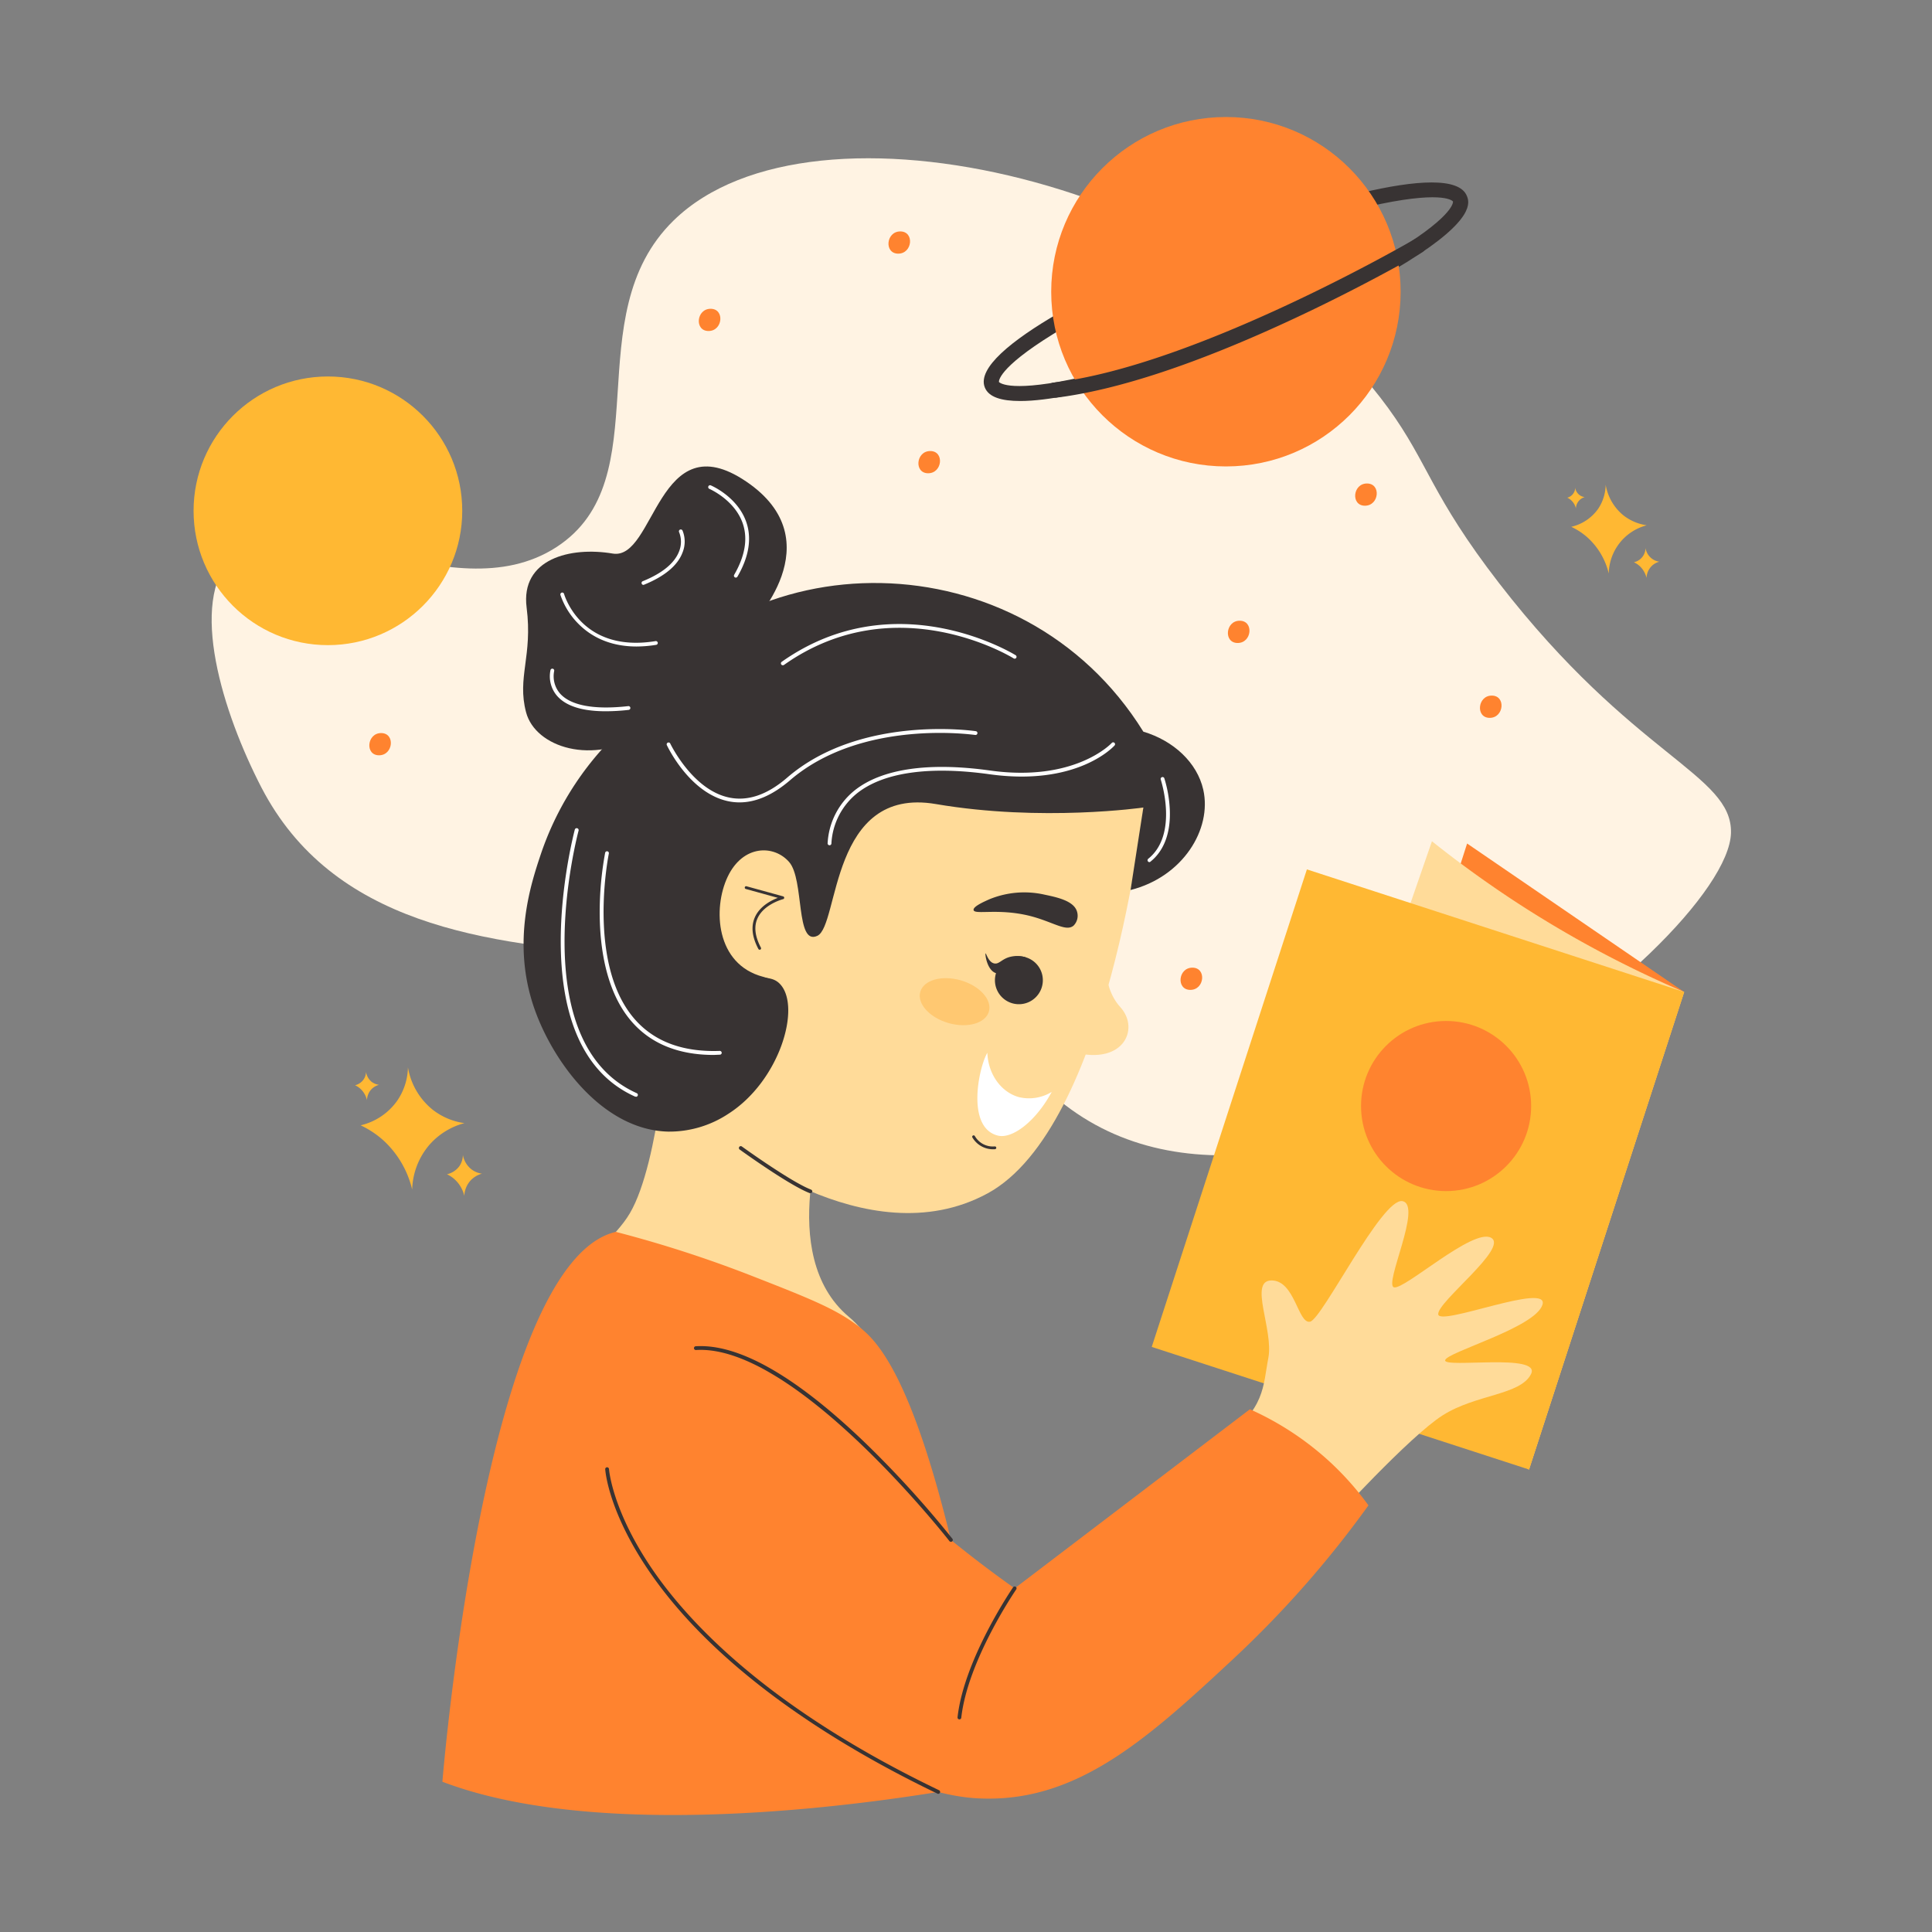 <svg height="512" viewBox="0 0 512 512" width="512" xmlns="http://www.w3.org/2000/svg"><rect x="0" y="0" width="512" height="512" fill="#808080" stroke="none"/><g id="Astrology"><path d="m147.45 145c-28.2 18.24-69.41-14.84-85.87 2.37-11.75 12.23-2.48 41.63 7.68 61.29 37.54 72.44 160.2 21.76 201.47 72.84 57.46 71.12 187.4-31.13 188-60.82.3-15.57-25.81-20.05-61.43-66.1-18.07-23.36-18.73-31.74-29.39-46.41-43.39-59.7-152.4-85.83-189.37-49.76-26 25.34-3.33 68.59-31.09 86.59z" fill="#fff3e3"/><g fill="#ff832f"><path d="m328.53 164.5c3.81 0 3.25 5.9-.54 5.9s-3.25-5.9.54-5.9z"/><path d="m238.58 61.33c3.81 0 3.25 5.89-.54 5.89s-3.25-5.89.54-5.89z"/><path d="m101 194.27c3.8 0 3.24 5.89-.55 5.89s-3.22-5.89.55-5.89z"/><path d="m316 256.44c3.8 0 3.24 5.89-.55 5.89s-3.27-5.89.55-5.89z"/><path d="m395.33 184.34c3.81 0 3.25 5.9-.54 5.9s-3.25-5.9.54-5.9z"/><path d="m246.52 119.53c3.81 0 3.24 5.89-.55 5.89s-3.24-5.89.55-5.89z"/><path d="m362.26 128.13c3.81 0 3.25 5.89-.54 5.89s-3.25-5.89.54-5.89z"/><path d="m188.32 81.83c3.8 0 3.24 5.89-.55 5.89s-3.24-5.89.55-5.89z"/></g><path d="m95.57 298.22a24.71 24.71 0 0 1 6.17 4.12 25.7 25.7 0 0 1 7.49 12.92 19 19 0 0 1 4.68-12 18.75 18.75 0 0 1 9.17-5.62 17.58 17.58 0 0 1 -8.42-3.56 18.28 18.28 0 0 1 -6.55-11.23 16.16 16.16 0 0 1 -2.81 8.8 16.46 16.46 0 0 1 -9.73 6.57z" fill="#ffb833"/><path d="m118.45 311.19a8.15 8.15 0 0 1 2.08 1.39 8.57 8.57 0 0 1 2.52 4.35 6.41 6.41 0 0 1 1.58-4 6.3 6.3 0 0 1 3.09-1.89 6 6 0 0 1 -2.84-1.2 6.22 6.22 0 0 1 -2.21-3.78 5.42 5.42 0 0 1 -.94 3 5.59 5.59 0 0 1 -3.28 2.13z" fill="#ffb833"/><path d="m94.1 287.6a5.77 5.77 0 0 1 1.43.95 5.9 5.9 0 0 1 1.72 3 4.41 4.41 0 0 1 1.08-2.77 4.34 4.34 0 0 1 2.12-1.29 4.19 4.19 0 0 1 -2-.82 4.26 4.26 0 0 1 -1.45-2.61 3.7 3.7 0 0 1 -.64 2 3.86 3.86 0 0 1 -2.26 1.54z" fill="#ffb833"/><path d="m416.4 139.61a17.77 17.77 0 0 1 4.49 3 18.69 18.69 0 0 1 5.45 9.39 13.46 13.46 0 0 1 10.06-12.8 12.93 12.93 0 0 1 -6.12-2.58 13.27 13.27 0 0 1 -4.76-8.17 11.75 11.75 0 0 1 -2 6.4 12 12 0 0 1 -7.12 4.76z" fill="#ffb833"/><path d="m433 149a6.22 6.22 0 0 1 1.52 1 6.34 6.34 0 0 1 1.83 3.16 4.64 4.64 0 0 1 1.15-2.93 4.48 4.48 0 0 1 2.24-1.37 4.31 4.31 0 0 1 -2.06-.88 4.42 4.42 0 0 1 -1.6-2.75 3.91 3.91 0 0 1 -3.08 3.77z" fill="#ffb833"/><path d="m415.34 131.89a4.11 4.11 0 0 1 2.29 2.85 3.19 3.19 0 0 1 .78-2 3.22 3.22 0 0 1 1.54-1 2.94 2.94 0 0 1 -1.41-.59 3 3 0 0 1 -1.1-1.88 2.63 2.63 0 0 1 -.47 1.47 2.77 2.77 0 0 1 -1.63 1.15z" fill="#ffb833"/><circle cx="224.94" cy="242.73" fill="#ffdb99" r="68.67"/><path d="m191 301.56s38.51 32.21 70.72 14.7 41.28-102.26 41.28-102.26-41.68-51.36-84.73-35-27.27 122.56-27.27 122.56z" fill="#ffdb99"/><path d="m293.21 251.14s-1.75 9.8 3.68 15.75.53 16.11-13.65 11.56l-1.41-11.56z" fill="#ffdb99"/><path d="m262.19 238.32a24.33 24.33 0 0 1 14.66-1.22c3.33.7 7.84 1.65 8.6 4.58a3.71 3.71 0 0 1 -.95 3.63c-2.05 1.71-5.51-1.09-11.8-2.64-8.28-2-14.43-.18-14.69-1.5-.19-.96 2.99-2.31 4.18-2.85z" fill="#383333"/><ellipse cx="252.99" cy="265.36" fill="#ffc871" rx="5.89" ry="9.46" transform="matrix(.276 -.961 .961 .276 -71.86 435.34)"/><path d="m261.66 279c.2 5.73 3.7 10.48 8.4 11.76a11.53 11.53 0 0 0 8.66-1.39c-4.37 8.06-10.58 12.49-14.25 11.58-8.53-2.09-5.07-18.19-2.81-21.95z" fill="#fff"/><path d="m263.19 304.57a6.34 6.34 0 0 1 -5.53-3.19.38.38 0 0 1 .67-.34 5.5 5.5 0 0 0 5.3 2.77.37.37 0 1 1 .05.74 4.1 4.1 0 0 1 -.49.02z" fill="#383333"/><path d="m214 234c-.49-.94-3.22-5.93-9-7.36-.85-.21-4.21-1-7.1.3-7.49 3.5-10.83 21.16-2.34 28.76 4.74 4.24 11.42 3.76 13.7 3.49q2.33-12.65 4.74-25.19z" fill="#ffdb99"/><path d="m201.31 251.69a.38.38 0 0 1 -.33-.2c-1.69-3.19-2-6-.92-8.43 1.32-2.95 4.37-4.47 6.08-5.12l-8.5-2.35a.37.37 0 0 1 -.26-.46.37.37 0 0 1 .46-.26l9.71 2.68a.38.38 0 0 1 0 .73s-5.1 1.29-6.8 5.09c-1 2.18-.67 4.8.9 7.77a.38.38 0 0 1 -.15.51.39.39 0 0 1 -.19.04z" fill="#383333"/><path d="m177.2 271.6s-2.32 36.31-10.25 49.87-29.11 17.2-39.69 93.76c0 0 58.22 27.61 127 11.73 0 0-9.69-61.51-29.32-78s-5.75-52.96-5.75-52.96-10.58-25.67-41.99-24.4z" fill="#ffdb99"/><path d="m163.21 326.46a318.55 318.55 0 0 1 36.37 11.79c14.82 5.8 22.22 8.71 28.22 13.47 4.1 3.26 12.93 11.39 23.37 53a617.25 617.25 0 0 1 12.48 67.46s-94.33 19.84-146.41 0c0 0 11.09-137.67 45.97-145.72z" fill="#ff832f"/><path d="m346.55 355.15 58.64 34.29 41.11-126.56-57.5-39.34q-21.12 65.81-42.25 131.61z" fill="#ff832f"/><path d="m337.43 344.34 67.76 45.1 41.11-126.56a290.5 290.5 0 0 1 -46.15-24.88c-7.53-5-14.41-10.06-20.67-15.06z" fill="#ffdb99"/><path d="m323.15 243.38h105.16v133.07h-105.16z" fill="#ffb833" transform="matrix(-.951 -.309 .309 -.951 637.34 720.75)"/><circle cx="383.23" cy="293.11" fill="#ff832f" r="22.54"/><path d="m352.77 403.43s20.74-22.79 29.59-28.38 20.58-5.31 23.38-10.91-22.91-1.51-22.77-3.63 23.89-8.6 25.8-14.74-27.45 5.88-27.63 2.51 18.81-17.66 14-20.27-22.94 13.83-25.71 13.15 7.62-21.79 2.24-22.84-21.27 31.26-24.48 31.94-4-10.9-10.19-10.93.57 13.09-.88 20.56-.73 13.45-12.32 21.79c-.02 0 5.69 22.56 28.97 21.75z" fill="#ffdb99"/><path d="m197.74 351.72a320.56 320.56 0 0 0 71.16 69.21l62.34-47.46a78.6 78.6 0 0 1 21.49 14.22 77.48 77.48 0 0 1 9.92 11.25 275.36 275.36 0 0 1 -35.71 40.59c-22.17 20.66-40.49 37.26-65.15 37.12-8 0-14-1.86-22.53-4.47a122.15 122.15 0 0 1 -47.12-27.28c-9.91-9.16-30.79-28.46-31.25-55.56-.1-5.94-.3-17.58 8.11-26.88 10.46-11.58 26.21-10.89 28.74-10.74z" fill="#ff832f"/><path d="m318.88 209.28c2.36 10.5-5.45 23.11-19.27 26.58l3.39-21.86s-26.88 3.88-55-.92-25.56 32.18-31.39 34.92-3.41-14.92-7.49-19.57-12.26-4.53-16.27 3.9-3.18 23.24 9.38 26.53-7.62 13.87-14.06 26.77-14.38 18.83-22.32 4.45-29.76-53.56 0-100.68 104.97-47.4 137.15 4.5c8 2.39 14.26 8.19 15.88 15.38z" fill="#383333"/><path d="m198.92 165.79s22.28-22.32-1.18-38.19-24.12 21-35.36 19.1-24.47 1.4-22.82 14.3-2.6 18.52-.14 27.78 17.67 14.22 31.22 5.62 28.28-28.61 28.28-28.61z" fill="#383333"/><path d="m252 408.6a.51.51 0 0 1 -.39-.19c-.41-.53-41-52.29-67.17-50.64a.5.5 0 0 1 -.06-1c11.24-.69 26.13 7.69 44.21 24.93a270.79 270.79 0 0 1 23.81 26.09.49.49 0 0 1 -.09.7.45.45 0 0 1 -.31.11z" fill="#383333"/><path d="m248.64 475.38a.41.41 0 0 1 -.21-.05c-24.27-11.65-57.13-31.21-75.92-58.23-11.27-16.21-12.09-27.26-12.12-27.73a.5.5 0 0 1 .47-.53.52.52 0 0 1 .53.47c0 .11.85 11.3 12 27.31 10.31 14.78 31.77 36.82 75.47 57.81a.5.5 0 0 1 .23.67.48.48 0 0 1 -.45.28z" fill="#383333"/><path d="m254.26 455.65h-.06a.5.5 0 0 1 -.44-.55c1.72-15.49 14.6-34.27 14.73-34.46a.5.5 0 0 1 .69-.12.49.49 0 0 1 .13.69c-.13.19-12.86 18.76-14.56 34a.49.49 0 0 1 -.49.44z" fill="#383333"/><path d="m219.79 224a.5.5 0 0 1 -.46-.54 19.28 19.28 0 0 1 7.16-14c7.18-5.72 19.57-7.54 35.85-5.27 22.52 3.15 32.18-7.18 32.27-7.28a.5.5 0 1 1 .74.67c-.4.44-10.07 10.82-33.15 7.6-16-2.23-28.13-.48-35.08 5.06a18.31 18.31 0 0 0 -6.79 13.34.49.49 0 0 1 -.54.42z" fill="#fff"/><path d="m304.62 228.47a.5.5 0 0 1 -.32-.89c8.07-6.49 3.36-20.8 3.31-21a.5.5 0 0 1 .32-.63.5.5 0 0 1 .63.31 32.9 32.9 0 0 1 1.45 8.35c.25 6.08-1.51 10.82-5.08 13.7a.51.51 0 0 1 -.31.16z" fill="#fff"/><path d="m196 212.64a14.39 14.39 0 0 1 -3.06-.32c-10.18-2.17-16-14.38-16.24-14.9a.5.5 0 0 1 .9-.42c.06.12 5.86 12.28 15.56 14.34 5 1.07 10.17-.7 15.44-5.25 19.48-16.82 49.68-12.36 50-12.32a.5.5 0 1 1 -.15 1c-.3 0-30.05-4.43-49.18 12.09-4.5 3.84-8.95 5.78-13.27 5.78z" fill="#fff"/><path d="m272.66 265.55a6.35 6.35 0 1 1 3.14-8.4 6.36 6.36 0 0 1 -3.14 8.4z" fill="#383333" fill-rule="evenodd"/><path d="m261.19 252.66c.17-.08.73 2.35 2.3 2.66 1.16.24 1.83-.91 3.6-1.56a7.56 7.56 0 0 1 4.7-.07 16 16 0 0 1 -3.53 2.79c-1.84 1.09-3 1.79-4.25 1.44-2.47-.72-3.01-5.17-2.82-5.26z" fill="#383333" fill-rule="evenodd"/><path d="m166.22 191.92a80.1 80.1 0 0 0 -22.82 34.22c-2.65 7.89-7.79 23.23-2 40.52 4.84 14.42 18.2 32.83 35.71 33.23a28.36 28.36 0 0 0 15.89-4.71c13.63-8.69 19.37-28.28 13.76-34.35-2.62-2.83-6-.86-14.43-3.43a43.85 43.85 0 0 1 -15.71-8.77c.9-7.45 6.08-52.65-6.34-56.72a7 7 0 0 0 -4.06.01z" fill="#383333"/><circle cx="86.9" cy="135.37" fill="#ffb833" r="35.6"/><path d="m270.37 106.27c-4.94 0-8.37-1-9.39-3.61-4.05-10.22 36.67-29.51 58.77-38.28s65-22.65 69-12.42c.6 1.52 2.43 6.14-15.88 17.47-11 6.8-26.21 14.19-42.89 20.8s-44.81 16.04-59.61 16.04zm-5.67-5.08s2 2.87 19-.61c12.43-2.54 28.35-7.53 44.81-14.06s31.49-13.81 42.29-20.52c14.8-9.16 14.27-12.57 14.26-12.6s-2-2.87-19 .61c-12.43 2.54-28.35 7.53-44.81 14.06s-31.5 13.84-42.25 20.52c-14.79 9.15-14.27 12.56-14.26 12.6z" fill="#383333"/><circle cx="324.88" cy="77.31" fill="#ff832f" r="46.3"/><path d="m279.57 105.38a2 2 0 0 1 -.23-4c37.81-4.47 94.81-37.56 95.39-37.89a2 2 0 1 1 2 3.45c-.13.06-14.66 8.56-33.73 17.46-25.68 12-46.94 19-63.19 21z" fill="#383333"/><path d="m168.53 290.62a.51.51 0 0 1 -.2 0c-31.12-13.91-16.14-70.19-16-70.76a.5.5 0 1 1 1 .26c-.15.56-14.91 56 15.43 69.59a.5.5 0 0 1 -.21.95z" fill="#fff"/><path d="m189.15 279.57c-9.5 0-16.9-3.07-22-9.13-6.66-7.9-8.15-19.57-8.22-28a86.91 86.91 0 0 1 1.44-16.44.5.5 0 0 1 .6-.39.49.49 0 0 1 .38.59c-.06.29-5.84 28.83 6.57 43.56 5.18 6.15 12.85 9.1 22.82 8.74a.52.52 0 0 1 .52.48.5.5 0 0 1 -.48.52z" fill="#fff"/><path d="m207.45 176.3a.52.52 0 0 1 -.41-.21.5.5 0 0 1 .12-.7c30.24-21.36 61.66-1.95 62-1.75a.51.51 0 0 1 .16.69.5.5 0 0 1 -.69.15c-.31-.19-31.18-19.24-60.86 1.73a.52.52 0 0 1 -.32.09z" fill="#fff"/><path d="m195 153.07a.45.45 0 0 1 -.25-.07.49.49 0 0 1 -.18-.68c2.86-4.95 3.64-9.49 2.3-13.51-2.11-6.32-8.82-9.23-8.89-9.26a.5.5 0 0 1 -.26-.65.49.49 0 0 1 .65-.27c.29.12 7.19 3.11 9.45 9.86 1.43 4.3.63 9.12-2.39 14.33a.5.5 0 0 1 -.43.25z" fill="#fff"/><path d="m170.52 155a.48.48 0 0 1 -.46-.32.49.49 0 0 1 .27-.65c5.19-2.11 8.44-4.78 9.64-7.92a6.82 6.82 0 0 0 0-5.08.5.5 0 0 1 .23-.67.51.51 0 0 1 .67.23 7.69 7.69 0 0 1 0 5.85c-1.29 3.42-4.73 6.29-10.2 8.52a.65.65 0 0 1 -.15.04z" fill="#fff"/><path d="m168.69 171.33c-7.54 0-12.34-3-15.17-5.78a19.93 19.93 0 0 1 -5-7.88.51.51 0 0 1 .34-.62.5.5 0 0 1 .62.34c.19.64 4.77 15.69 24.25 12.51a.52.52 0 0 1 .58.42.5.5 0 0 1 -.42.57 33 33 0 0 1 -5.2.44z" fill="#fff"/><path d="m160.51 188.49c-6.21 0-10.54-1.37-12.91-4.11a7.92 7.92 0 0 1 -1.71-6.81.5.5 0 0 1 .61-.35.5.5 0 0 1 .36.61 7 7 0 0 0 1.51 5.91c2.81 3.23 9.08 4.41 18.12 3.39a.5.5 0 1 1 .12 1 54.31 54.31 0 0 1 -6.1.36z" fill="#fff"/><path d="m214.76 316.19a.39.39 0 0 1 -.18 0c-5.45-2.09-18-11.16-18.56-11.55a.51.51 0 0 1 -.11-.7.5.5 0 0 1 .69-.11c.13.09 13 9.38 18.34 11.43a.5.5 0 0 1 .29.65.52.52 0 0 1 -.47.28z" fill="#383333"/></g></svg>